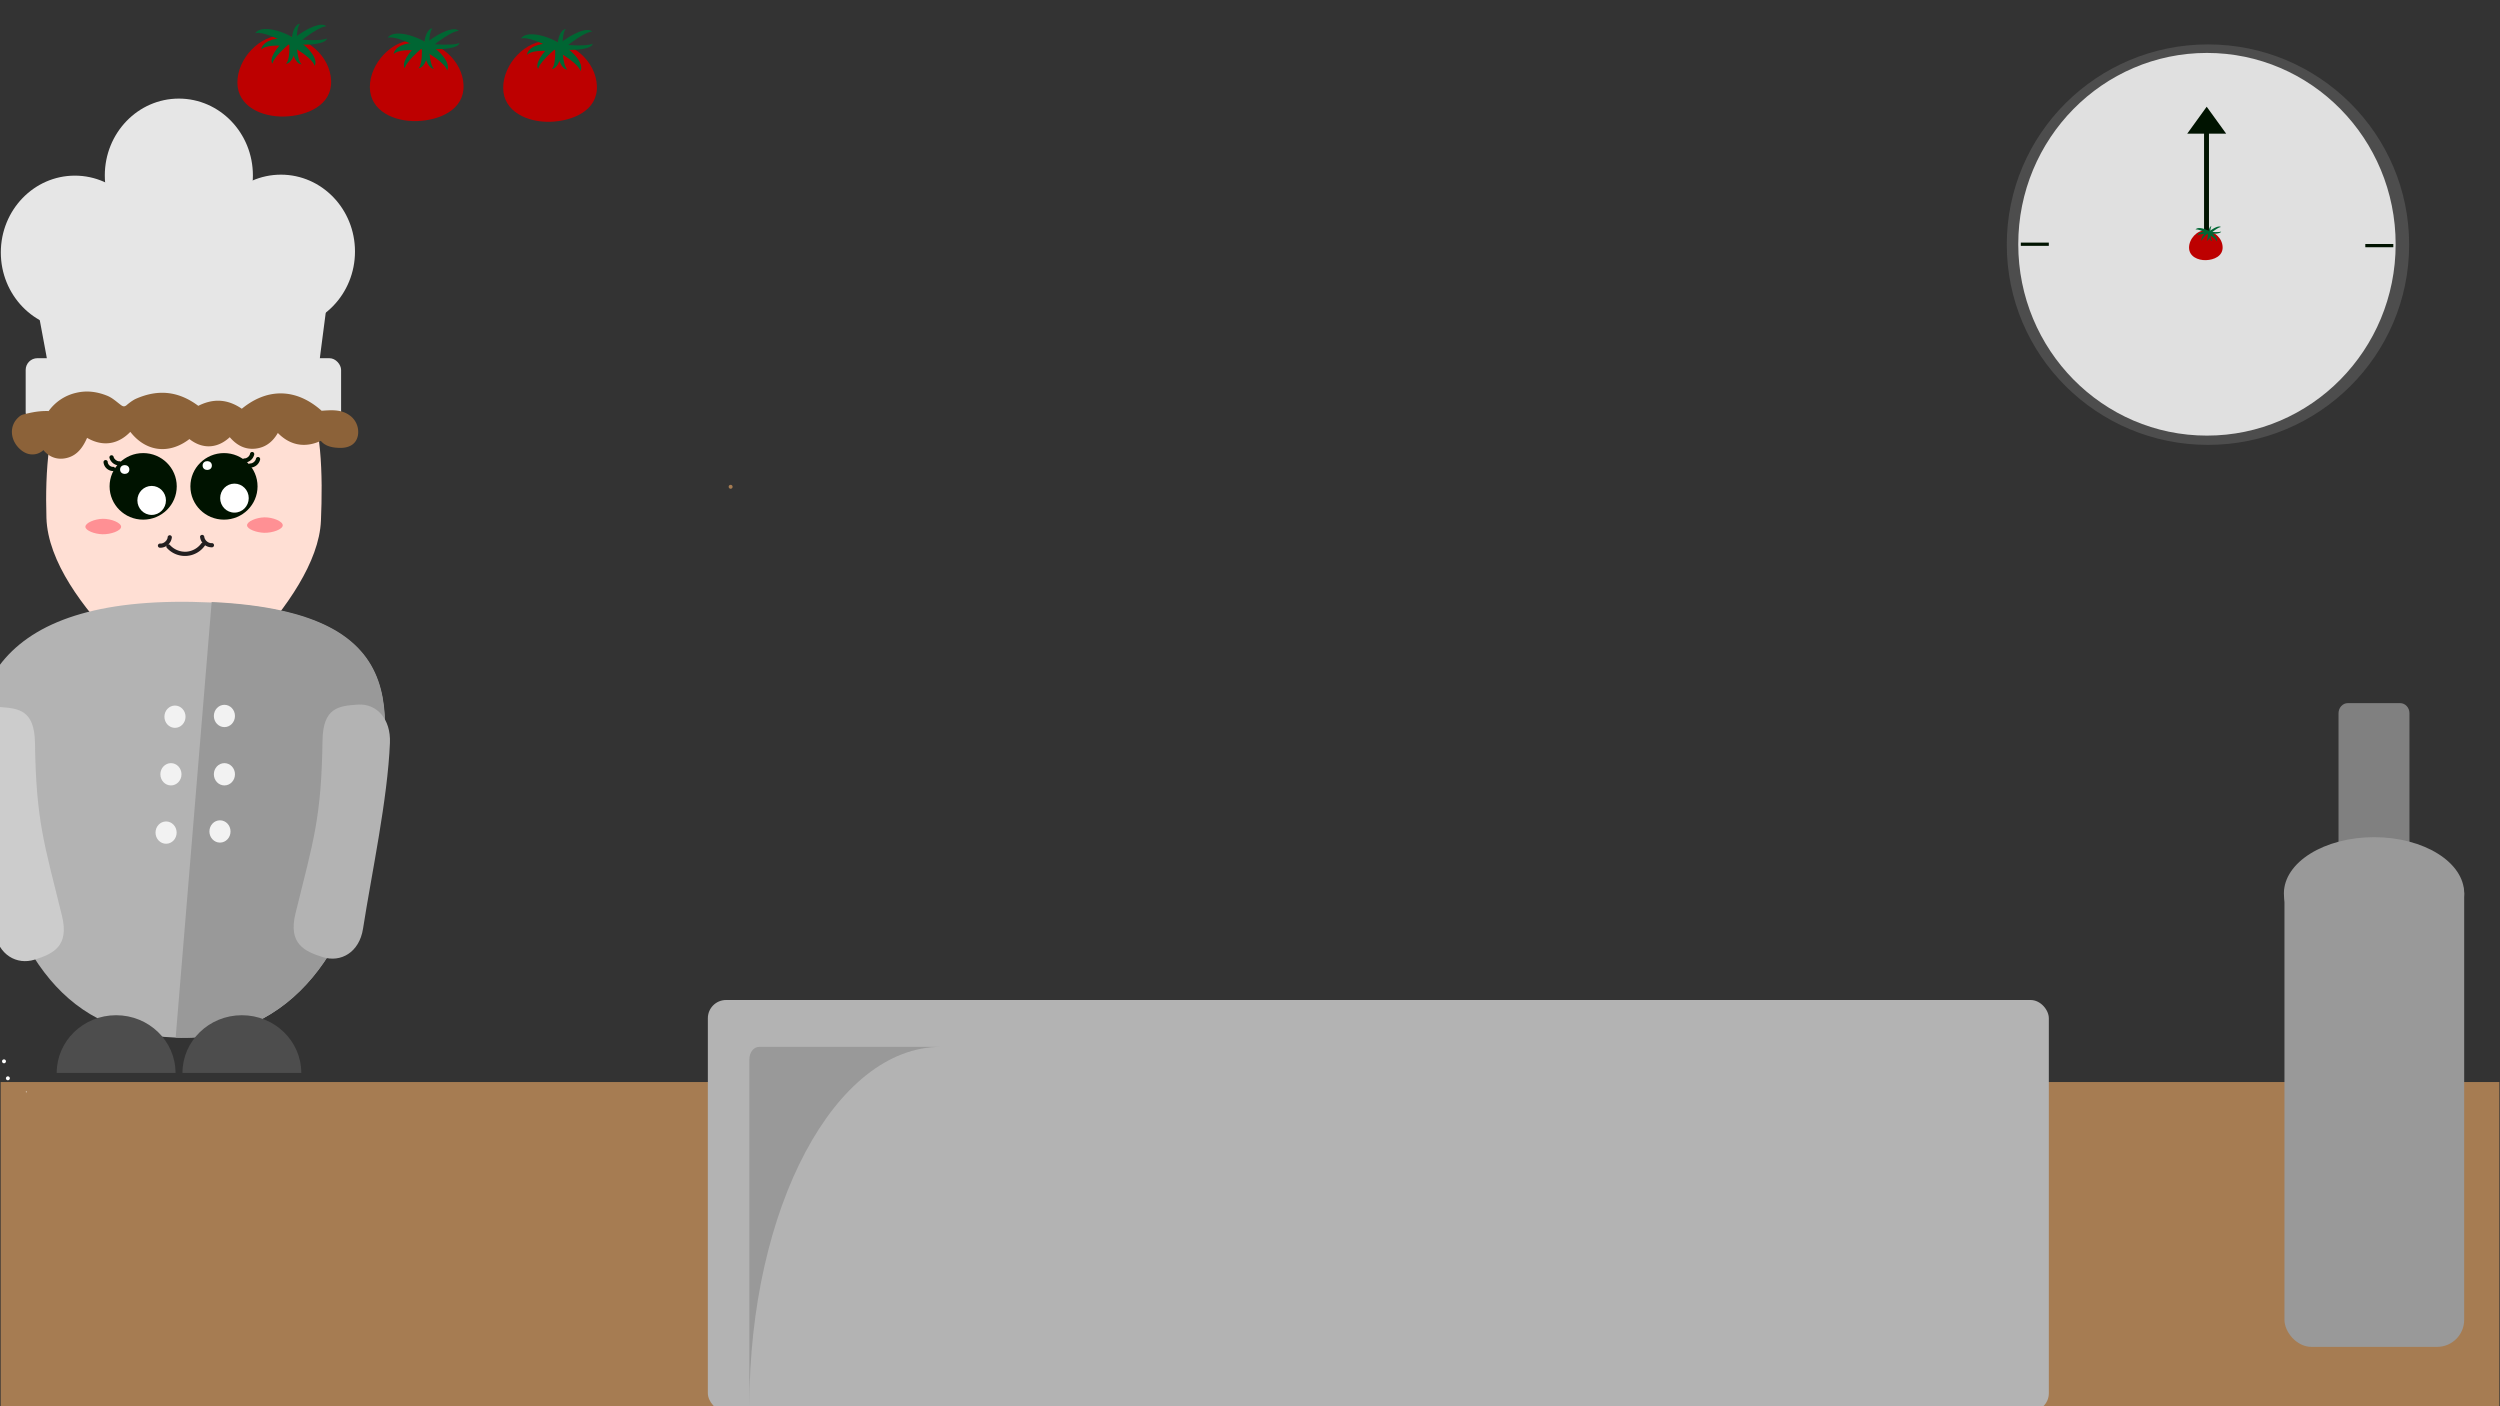 <svg id="Layer_1" data-name="Layer 1" xmlns="http://www.w3.org/2000/svg" width="1920" height="1080" viewBox="0 0 1920 1080"><rect x="0" y="0" width="1920" height="1080" fill="#333333" stroke="none"/><defs><style>.cls-1{fill:#a67c52;}.cls-2{fill:#b3b3b3;}.cls-3{fill:#999;}.cls-4{fill:gray;}.cls-5{fill:#bd0000;}.cls-6{fill:#063;}.cls-7{fill:#4d4d4d;}.cls-8{fill:#e0e0e0;}.cls-9{fill:#001300;}.cls-10{fill:#ffdfd4;}.cls-11{fill:#e6e6e6;}.cls-12{fill:#ff9094;}.cls-13{fill:#231f20;}.cls-14{fill:#fff;}.cls-15{fill:#f2f2f2;}.cls-16{fill:#8c6239;}.cls-17{fill:#ccc;}</style></defs><rect class="cls-1" x="0.5" y="831" width="1919" height="253"/><rect class="cls-2" x="543.63" y="768" width="1029.87" height="315.99" rx="14"/><path class="cls-3" d="M722.5,804H583c-4.13,0-7.48,4.22-7.48,9.43V1080C575.5,927.57,641.31,804,722.5,804Z"/><rect class="cls-3" x="1754.46" y="665.76" width="138.04" height="368.64" rx="20.79"/><path class="cls-4" d="M1850.46,547.73V668.81c0,4.26-3.21,7.74-7.14,7.74h-40.19c-3.92,0-7.14-3.48-7.14-7.74V547.73c0-4.24,3.22-7.73,7.14-7.73h40.19C1847.25,540,1850.46,543.49,1850.46,547.73Z"/><ellipse class="cls-3" cx="1823.27" cy="686.11" rx="69.23" ry="43.16"/><path class="cls-5" d="M218.47,89.48c-17.34.52-36.05-7.68-36.15-26s17.22-37.06,35.36-36.17,35.85,15.78,36.62,34.66S235.82,89,218.47,89.48Z"/><path class="cls-6" d="M196,25.62s4.74-3,25.25,8.27,20.37,16.78,20.37,16.78c3.09-5.36-4.62-15.31-17.22-22.23S199.08,20.26,196,25.62Z"/><path class="cls-6" d="M230.46,18.27s-3,1.68-2.5,15.66,3.72,15.44,3.72,15.44c-3.92.14-7.37-6.7-7.71-15.29S226.54,18.42,230.46,18.27Z"/><path class="cls-6" d="M228.13,33.73c18-14.7,22.53-13.45,22.53-13.45C247.52,16.61,236,21,224.94,30Z"/><path class="cls-6" d="M223.57,32.43C208.7,44.94,209.3,48.94,209.3,48.94c-2.88-3.26,2.19-12.14,11.33-19.83Z"/><path class="cls-6" d="M224.79,29.86c23.33,2.41,26.29-.4,26.29-.4-.41,3.88-12.37,5.82-26.71,4.35Z"/><path class="cls-6" d="M218.37,35.27c-15.62-1.31-17.76,2.94-17.76,2.94.48-5.55,8.66-9.4,18.25-8.59Z"/><path class="cls-6" d="M222,30.11C223.31,46.8,219.59,49,219.59,49c4.88-.36,8.19-9,7.4-19.21Z"/><path class="cls-5" d="M320.2,93c-17.34.52-36.05-7.67-36.15-26s17.22-37.06,35.36-36.17S355.26,46.54,356,65.42,337.55,92.45,320.2,93Z"/><path class="cls-6" d="M297.72,29.1s4.73-3,25.25,8.27,20.37,16.79,20.37,16.79c3.09-5.37-4.62-15.32-17.22-22.24S300.81,23.74,297.72,29.1Z"/><path class="cls-6" d="M332.19,21.75s-3,1.68-2.5,15.66,3.72,15.44,3.72,15.44c-3.93.15-7.38-6.7-7.71-15.28S328.27,21.9,332.19,21.75Z"/><path class="cls-6" d="M329.85,37.21c18-14.7,22.54-13.44,22.54-13.44-3.14-3.67-14.65.67-25.72,9.7Z"/><path class="cls-6" d="M325.3,35.92C310.43,48.43,311,52.43,311,52.43c-2.88-3.27,2.19-12.15,11.33-19.83Z"/><path class="cls-6" d="M326.51,33.34c23.34,2.41,26.3-.39,26.3-.39-.41,3.87-12.37,5.82-26.71,4.34Z"/><path class="cls-6" d="M320.1,38.75c-15.62-1.31-17.77,2.94-17.77,2.94.49-5.55,8.66-9.39,18.26-8.59Z"/><path class="cls-6" d="M323.75,33.6c1.29,16.68-2.43,18.85-2.43,18.85,4.88-.36,8.19-9,7.4-19.21Z"/><path class="cls-5" d="M422.6,93.53c-17.35.52-36.06-7.68-36.15-26s17.21-37,35.36-36.17S457.66,47.11,458.42,66,439.94,93,422.6,93.53Z"/><path class="cls-6" d="M400.11,29.67s4.74-3,25.25,8.27,20.38,16.78,20.38,16.78c3.09-5.36-4.62-15.32-17.22-22.24S403.2,24.31,400.11,29.67Z"/><path class="cls-6" d="M434.59,22.32s-3,1.67-2.5,15.65,3.71,15.44,3.71,15.44c-3.92.15-7.37-6.69-7.71-15.28S430.67,22.46,434.59,22.32Z"/><path class="cls-6" d="M432.25,37.78c18-14.7,22.54-13.45,22.54-13.45-3.14-3.67-14.66.68-25.73,9.7Z"/><path class="cls-6" d="M427.7,36.48C412.82,49,413.43,53,413.43,53c-2.88-3.27,2.19-12.14,11.32-19.83Z"/><path class="cls-6" d="M428.91,33.91c23.34,2.4,26.3-.4,26.3-.4-.42,3.88-12.38,5.82-26.71,4.34Z"/><path class="cls-6" d="M422.49,39.31c-15.61-1.3-17.76,2.95-17.76,2.95.49-5.55,8.66-9.4,18.25-8.6Z"/><path class="cls-6" d="M426.14,34.16c1.3,16.68-2.43,18.85-2.43,18.85,4.88-.36,8.2-9,7.4-19.21Z"/><ellipse class="cls-7" cx="1695.72" cy="187.89" rx="154.51" ry="153.78"/><ellipse class="cls-8" cx="1694.94" cy="187.6" rx="144.92" ry="146.95"/><rect class="cls-9" x="1816.56" y="187.39" width="21.51" height="2.49"/><rect class="cls-9" x="1551.98" y="186.32" width="21.51" height="2.49"/><rect class="cls-9" x="1692.71" y="94.63" width="3.78" height="95.26"/><polygon class="cls-9" points="1709.7 102.66 1679.78 102.66 1687.26 92.31 1694.74 81.96 1702.22 92.31 1709.7 102.66"/><path class="cls-5" d="M1694.19,199.8c-6.22.19-12.92-2.82-13-9.55s6.17-13.61,12.67-13.28,12.85,5.79,13.12,12.72S1700.4,199.61,1694.19,199.8Z"/><path class="cls-6" d="M1686.13,176.36s1.7-1.1,9,3,7.3,6.16,7.3,6.16c1.1-2-1.66-5.63-6.17-8.16S1687.24,174.39,1686.13,176.36Z"/><path class="cls-6" d="M1698.48,173.66s-1.09.62-.89,5.75,1.33,5.67,1.33,5.67c-1.41,0-2.64-2.46-2.76-5.61S1697.08,173.72,1698.48,173.66Z"/><path class="cls-6" d="M1697.64,179.34c6.46-5.4,8.08-4.94,8.08-4.94-1.12-1.34-5.25.25-9.22,3.56Z"/><path class="cls-6" d="M1696,178.86c-5.33,4.59-5.11,6.06-5.11,6.06-1-1.2.78-4.46,4.06-7.28Z"/><path class="cls-6" d="M1696.45,177.92c8.36.88,9.42-.15,9.42-.15-.15,1.42-4.43,2.14-9.57,1.6Z"/><path class="cls-6" d="M1694.15,179.9c-5.6-.48-6.37,1.08-6.37,1.08.18-2,3.11-3.45,6.54-3.15Z"/><path class="cls-6" d="M1695.46,178c.46,6.12-.87,6.92-.87,6.92,1.74-.13,2.93-3.29,2.65-7.05Z"/><path class="cls-10" d="M144.66,541.87s-107-77.14-109-144.13c-2.15-72,10-153.8,109-153.8s104.8,85,101.82,156C243.81,463.31,144.66,541.87,144.66,541.87Z"/><path class="cls-2" d="M-14,626.37C-36,529.64-2.32,455,162.36,462.72s135.45,94,122.85,176.94-58,160.6-150.49,157.2S7.93,723.1-14,626.37Z"/><rect class="cls-11" x="19.72" y="275.09" width="242.24" height="50.63" rx="9.01"/><path class="cls-11" d="M240.48,321.51C158.35,310,125.77,308,43.29,321.84c-5.48-44.61-16.23-88.27-22.6-132.74,76.73-4.41,159.1-4.73,235.89-1.5C251.86,232.34,244.58,276.69,240.48,321.51Z"/><ellipse class="cls-11" cx="57.5" cy="193.9" rx="56.87" ry="59.01"/><ellipse class="cls-11" cx="137.36" cy="134.73" rx="56.87" ry="59.01"/><ellipse class="cls-11" cx="215.76" cy="193.15" rx="56.87" ry="59.01"/><path class="cls-12" d="M189.73,403.46c-.06-3,7.1-6,13.27-6.14,6.63-.12,14.22,3.09,14.16,6.14s-7.83,5.9-14.36,5.73C197,409,189.79,406.43,189.73,403.46Z"/><path class="cls-12" d="M65.58,404.58c-.06-3,7.1-6,13.27-6.14,6.63-.12,14.22,3.09,14.16,6.14s-7.83,5.9-14.36,5.73C72.81,410.16,65.64,407.55,65.58,404.58Z"/><path class="cls-13" d="M128.17,420.82A18.72,18.72,0,0,0,157.38,419c1.23-1.69-1.6-3.31-2.82-1.63A15.65,15.65,0,0,1,143,423.72a15.89,15.89,0,0,1-12.53-5.19c-1.41-1.54-3.72.75-2.31,2.29Z"/><path class="cls-13" d="M153.65,412.34a8.78,8.78,0,0,0,3,5.74,9,9,0,0,0,6.1,2.27,1.62,1.62,0,1,0,0-3.24h-.63l-.31,0c-.35,0,.34.07,0,0a7.45,7.45,0,0,1-1.21-.32s-.25-.13-.29-.11l.1,0-.09,0a6,6,0,0,1-.56-.3,6,6,0,0,1-.53-.34l-.17-.12.16.13s-.25-.2-.28-.23a8.31,8.31,0,0,1-.89-.89l-.1-.12.1.12-.19-.26c-.11-.17-.23-.34-.33-.52s-.19-.37-.29-.56.14.36,0,0c0-.1-.08-.19-.11-.29s-.12-.4-.17-.6a2.84,2.84,0,0,1-.06-.31c-.08-.41,0,.3,0,0a1.68,1.68,0,0,0-1.64-1.62c-.8,0-1.73.72-1.63,1.62Z"/><path class="cls-13" d="M128.75,412.7c0,.35.07-.33,0,0l-.06.3c0,.2-.1.4-.16.6s-.07.2-.11.29c-.14.38,0,0,0,0a5.75,5.75,0,0,0-.29.56c-.1.18-.21.35-.32.53l-.19.25c-.19.28.21-.24,0,0a9,9,0,0,1-.92.93l-.24.2.12-.09-.13.09c-.17.12-.34.23-.53.34a5.86,5.86,0,0,1-.55.3l-.14.06c-.13.06-.13.06,0,0s.13-.06,0,0l-.14.06a7.22,7.22,0,0,1-1.21.33c-.38.07.18,0,0,0l-.31,0h-.68a1.64,1.64,0,0,0-1.64,1.62,1.65,1.65,0,0,0,1.64,1.61,9,9,0,0,0,6.1-2.27,8.78,8.78,0,0,0,3-5.74,1.64,1.64,0,0,0-1.63-1.62,1.69,1.69,0,0,0-1.64,1.62Z"/><ellipse class="cls-9" cx="109.95" cy="373.53" rx="25.79" ry="25.56"/><ellipse class="cls-9" cx="172.01" cy="373.53" rx="25.79" ry="25.56"/><ellipse class="cls-14" cx="180.06" cy="382.56" rx="10.97" ry="11.14"/><ellipse class="cls-14" cx="116.48" cy="384.32" rx="10.97" ry="11.14"/><ellipse class="cls-14" cx="159.16" cy="357.54" rx="3.56" ry="3.39"/><ellipse class="cls-14" cx="95.79" cy="360.58" rx="3.56" ry="3.39"/><path class="cls-9" d="M79.5,354.9a7.34,7.34,0,0,0,2.36,4.86,7.52,7.52,0,0,0,5,2,1.64,1.64,0,0,0,1.63-1.62,1.66,1.66,0,0,0-1.63-1.62,4.47,4.47,0,0,1-.73,0l.44.06a5,5,0,0,1-.87-.19c-.12,0-.34-.17-.46-.16.06,0,.39.18.13.06l-.18-.09a6,6,0,0,1-.77-.45,1.33,1.33,0,0,0-.19-.14c.41.27.17.13.08.05l-.34-.3-.3-.32-.14-.16c-.22-.26.16.22.06.08a7.34,7.34,0,0,1-.48-.75,2.35,2.35,0,0,0-.19-.39l.1.24-.06-.15-.06-.19a4.53,4.53,0,0,1-.21-.9l.06.43a3.11,3.11,0,0,1,0-.32,1.66,1.66,0,0,0-1.63-1.62,1.64,1.64,0,0,0-1.63,1.62Z"/><path class="cls-9" d="M84.09,351.7a8.05,8.05,0,0,0,7.65,5.79,1.62,1.62,0,1,0,0-3.24,4.43,4.43,0,0,1-.52,0c-.07,0-.34,0,0,0s0,0-.08,0a6.89,6.89,0,0,1-.92-.24l-.2-.07c-.3-.11.33.15.07,0l-.47-.23-.37-.22c-.1-.07-.36-.19-.42-.29,0,.06.31.24.09.06l-.2-.17c-.12-.1-.23-.21-.34-.32s-.22-.23-.32-.35c-.22-.27.14.19,0,.05l-.12-.17a6.63,6.63,0,0,1-.48-.81l-.07-.15.09.23a1.17,1.17,0,0,1-.09-.24,4.58,4.58,0,0,1-.15-.49,1.63,1.63,0,0,0-3.15.86Z"/><path class="cls-9" d="M187.84,355.29a8,8,0,0,0,7.38-6.11,1.63,1.63,0,0,0-3.15-.86,5.65,5.65,0,0,1-.26.89c-.11.27,0-.09.05-.12a1.12,1.12,0,0,0-.1.22l-.21.39-.24.38-.15.2s.29-.35.06-.07a6.35,6.35,0,0,1-.62.65l-.35.29c-.15.12.32-.23.11-.08l-.21.14a6.06,6.06,0,0,1-.78.45l-.22.1c.45-.22.21-.08.09,0l-.39.13a7.43,7.43,0,0,1-1,.21l.44-.06-.49,0a1.62,1.62,0,1,0,0,3.24Z"/><path class="cls-9" d="M192.37,359.14a8,8,0,0,0,7.38-6.11,1.64,1.64,0,0,0-1.14-2,1.67,1.67,0,0,0-2,1.13,5.47,5.47,0,0,1-.26.9c-.1.27,0-.09.06-.13a1,1,0,0,0-.11.23,3.72,3.72,0,0,1-.21.39l-.24.38a1.15,1.15,0,0,0-.14.19s.28-.34.05-.07a6.35,6.35,0,0,1-.62.65l-.34.3c-.15.12.32-.24.1-.08l-.2.14a7.52,7.52,0,0,1-.78.45l-.23.1c.45-.22.21-.08.09,0l-.39.13a5.21,5.21,0,0,1-.95.21l.43-.06-.49.05a1.62,1.62,0,1,0,0,3.23Z"/><path class="cls-3" d="M162.56,462.34C327.24,470.12,298,556.46,285.4,639.48s-58,160.79-150.49,157.38Z"/><ellipse class="cls-15" cx="134.38" cy="550.43" rx="8.11" ry="8.56"/><ellipse class="cls-15" cx="131.28" cy="594.65" rx="8.11" ry="8.56"/><ellipse class="cls-15" cx="127.55" cy="639.44" rx="8.11" ry="8.56"/><ellipse class="cls-15" cx="172.35" cy="549.86" rx="8.11" ry="8.56"/><ellipse class="cls-15" cx="172.35" cy="594.65" rx="8.11" ry="8.56"/><ellipse class="cls-15" cx="168.94" cy="638.56" rx="8.11" ry="8.56"/><path class="cls-16" d="M42.53,319.06A82.12,82.12,0,0,0,17.2,321c-6.13,5.54-6.81,13.44-1.77,20.08s14,7.12,18.22,0c3.64,7,10.85,10.11,18.29,7.53s11-9.2,13.66-16.41c12.26,8.85,25.28,7.12,34.79-5,11.27,17.31,29.93,19.56,45.21,6.24,10.05,9.39,22.27,8.4,31.24-1.95,4.69,6.71,11,11,19.24,10.15s13.54-6.49,16.77-14.09c9.21,11.78,21.67,14.42,34.58,7.28,1.22,3.55,4.76,4.93,8.08,5.44,4.91.74,10.59,2.12,14.37-2,5.08-5.52,2.16-13.88-3.83-17.59s-13.19-2.76-19.91-2.29c-18.81-17.58-41-18-60.23-.91-10.79-8.44-22.1-9.22-33.91-2.45-16.67-13.07-34.09-14-51.89-2.64-1.76,1.12-2.6,2.51-5,2.6s-3.84-1.83-6-3.3c-17.55-12.1-35.83-10-50.19,6.22Z"/><path class="cls-16" d="M42.6,316.09c-8.81-1-15.3-.19-24.09,2.08a7.73,7.73,0,0,0-3,1.23c-9.53,7.1-7.86,20.13,1.65,27,6.63,4.79,15.32,2.84,19.17-4.72-1.74,0-3.68.08-5.48.23,4.13,7.7,11.3,11.75,19.8,9.95,9.61-2,14.17-10,17.56-18.84-1.57.3-3.1.75-4.65,1.11,14,10,28.24,8.2,39.15-5.46-1.59,0-3.18,0-4.77,0,12.52,18.93,32.68,21.39,49.58,6.87l-4,0c11.71,10.67,25.31,9.3,35.66-2.59-1.61,0-3.24,0-4.85.08,5.46,7.58,12.54,12.59,22,11.5s15.34-7.47,19.13-16.16c-1.71.15-3.41.45-5.11.66,10.34,13.13,23.91,16.19,38.39,8.35-1.36-.58-2.75-1.19-4.11-1.73,3,6.74,9.81,8.21,16.39,8.33s12.51-2.46,13.86-9.61a15.58,15.58,0,0,0-6.53-15.5c-6.73-4.78-14.56-3.88-22.31-3.34.62.32,1.32.57,2,.87-20.13-18.68-43.58-19.06-64.17-.91l4,0c-11.95-9.21-24.16-10.24-37.28-2.9L154,313c-15.79-12.54-32.06-14.67-50.24-6.45a33,33,0,0,0-5,3.36c-1,.67-1.64,1.65-2.94,2.06s-2.43-.5-3.51-1.32c-3.3-2.5-6.19-5.22-10.12-6.78-7.55-3-15.29-4.12-23.33-2.27a35.86,35.86,0,0,0-21.95,14.75c-2.18,3.05,1.73,6.23,4.29,3.26C51.85,307.2,65,304,80,309.2c4,1.4,6.13,4.14,9.46,6.44,1.84,1.26,3.37,2.36,5.76,2.3s4.25-1.61,6.26-3c7.14-4.92,14.32-7.95,23-7.86,9.81.09,17.85,3.66,25.52,10a2.84,2.84,0,0,0,3.36.47c10.67-6,20.69-5.53,30.54,2a2.82,2.82,0,0,0,3.95,0C200,308,213.54,305.29,229.2,309.87c3.74,1.1,6.46,3.13,9.57,5.28a33,33,0,0,1,4.19,3.94c.64.62.77,1.32,1.84,1.88s2.68.21,4.14.11c8.53-.61,18.37-.36,20.59,9.91,1,4.71-3,6.95-7,7.18a30.39,30.39,0,0,1-7.52-.95c-1.86-.39-4.09-1.2-4.89-3.13s-2.34-2.74-4.13-1.77c-11.49,6.25-22.44,4.17-30.72-6.24-1.73-2.17-4-1.68-5.1.7-3,6.42-7.31,11.29-14.44,12s-12.34-3-16.51-8.78c-1.39-1.9-3.31-1.71-4.83,0-7.81,8.85-18.15,9.32-26.81,1.37a2.81,2.81,0,0,0-3.94,0c-14,12.07-30.53,10-40.84-5.57-1.36-2-3.38-1.76-4.78,0-8.39,10.37-19.68,12.09-30.42,4.42-1.87-1.34-3.72-1.08-4.63,1.18-2.63,6.58-5.52,12.62-12.65,14.76a11.48,11.48,0,0,1-13.92-6c-1.42-2.72-4.13-2.3-5.55.23-2.32,4.14-8,4-11.18,1.14-6.53-5.81-5-13.28-.19-19.55a28.46,28.46,0,0,1-3.36,1.68,183.6,183.6,0,0,1,26-1.59c3.82.06,4.48-5.45.48-5.92Z"/><path class="cls-2" d="M247.94,735.08h0c-13.76-4.33-26.81-10-21-33.57,13.81-56.2,19.86-72.84,20.76-132.91.37-25.23,12.52-26.49,27.07-27.46h0c14.55-1,25.47,11,24.7,29.42-1.84,43.76-13.89,99.28-20.67,142.71C275.94,731.52,261.69,739.42,247.94,735.08Z"/><path class="cls-17" d="M26.61,737h0c13.76-4.34,26.81-10,21-33.58C33.8,647.2,27.75,630.56,26.86,570.5,26.48,545.27,14.34,544-.21,543h0c-14.55-1-25.48,11-24.7,29.41C-23.07,616.21-11,671.73-4.24,715.17-1.39,733.41,12.85,741.31,26.61,737Z"/><path class="cls-7" d="M43.55,824H134.8c0-24.47-20.43-44.31-45.63-44.31S43.55,799.5,43.55,824Z"/><path class="cls-7" d="M140.14,824h91.24c0-24.47-20.42-44.31-45.62-44.31S140.14,799.5,140.14,824Z"/><path class="cls-14" d="M6.05,829.64a1.5,1.5,0,0,0,0-3,1.5,1.5,0,0,0,0,3Z"/><path class="cls-14" d="M3.07,816.6a1.5,1.5,0,0,0,0-3,1.5,1.5,0,0,0,0,3Z"/><path class="cls-14" d="M20.17,838.93a.38.38,0,0,0,0-.75.38.38,0,0,0,0,.75Z"/><path class="cls-1" d="M561.13,375.35a1.5,1.5,0,0,0,0-3,1.5,1.5,0,0,0,0,3Z"/></svg>